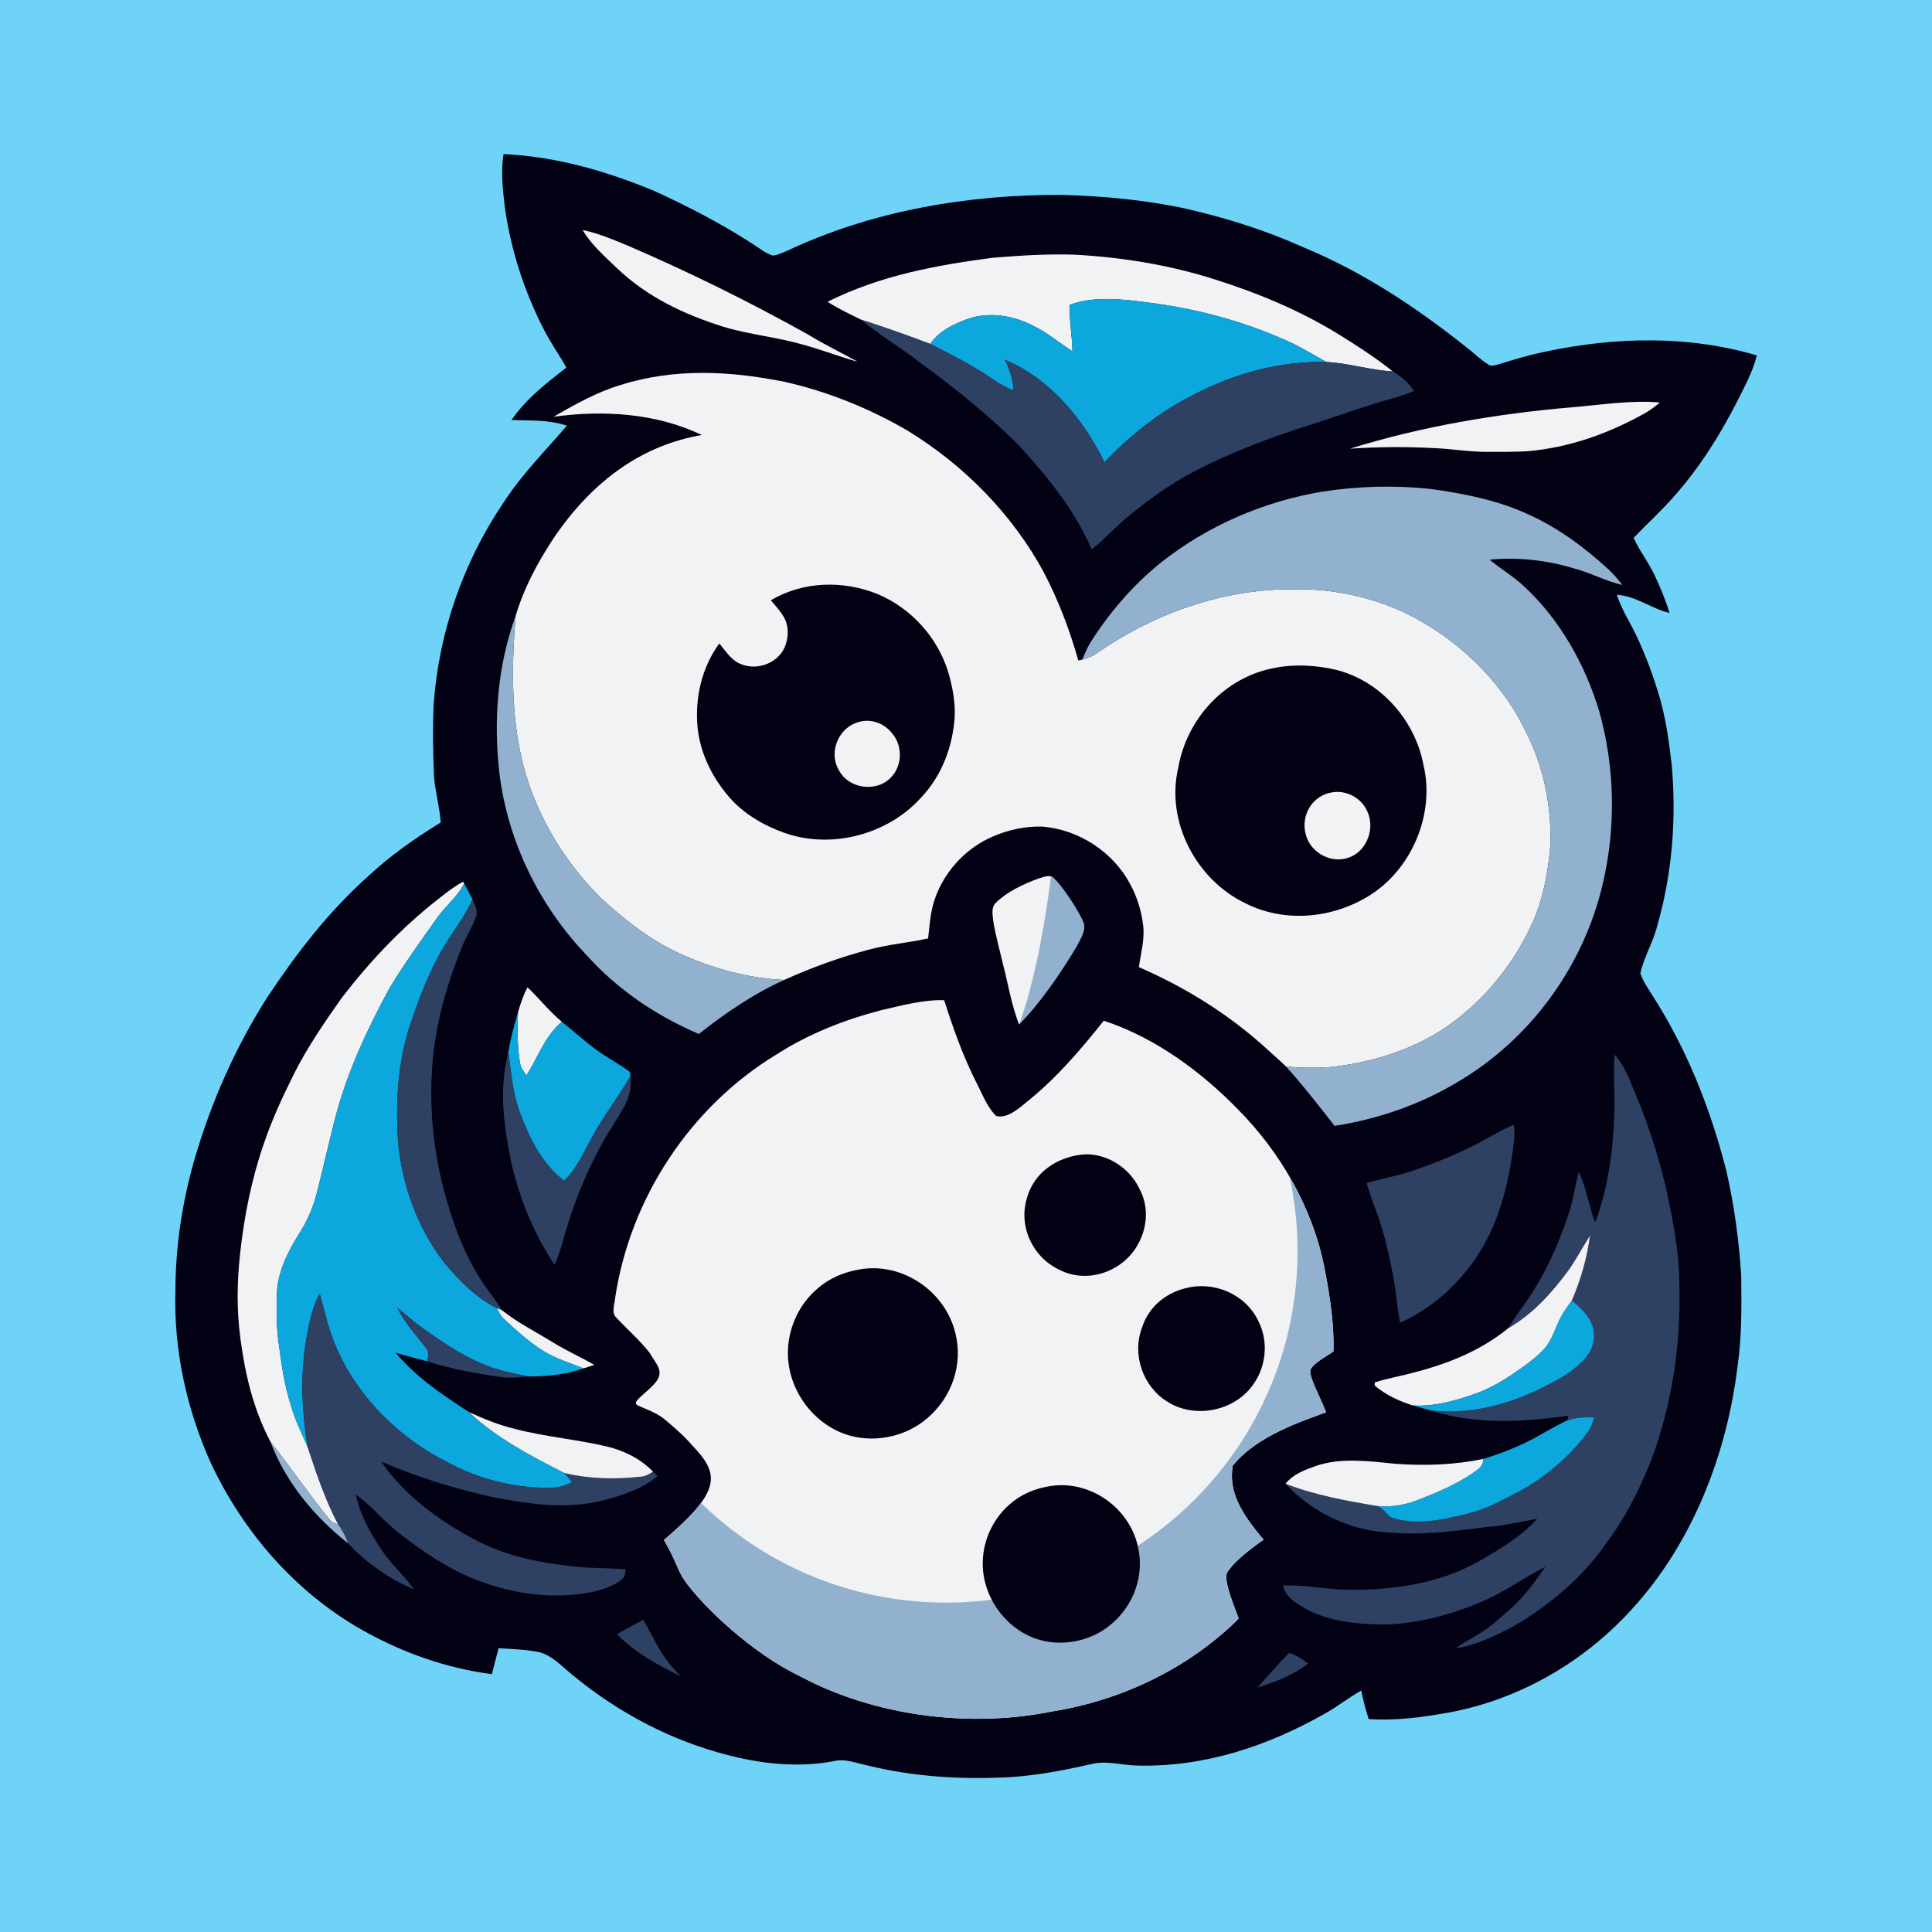 <?xml version="1.0" encoding="UTF-8" standalone="no"?>
<svg
   version="1.1"
   viewBox="0 0 1024 1024"
   width="1024.0pt"
   height="1024.0pt"
   id="svg54"
   sodipodi:docname="app_logo.svg"
   inkscape:export-filename="app_logo.png"
   inkscape:export-xdpi="81"
   inkscape:export-ydpi="81"
   xml:space="preserve"
   inkscape:version="1.3.2 (091e20e, 2023-11-25)"
   xmlns:inkscape="http://www.inkscape.org/namespaces/inkscape"
   xmlns:sodipodi="http://sodipodi.sourceforge.net/DTD/sodipodi-0.dtd"
   xmlns:xlink="http://www.w3.org/1999/xlink"
   xmlns="http://www.w3.org/2000/svg"
   xmlns:svg="http://www.w3.org/2000/svg"><defs
     id="defs54"><inkscape:path-effect
       effect="powerclip"
       id="path-effect60"
       is_visible="true"
       lpeversion="1"
       inverse="true"
       flatten="false"
       hide_clip="false"
       message="Use fill-rule evenodd on &lt;b&gt;fill and stroke&lt;/b&gt; dialog if no flatten result after convert clip to paths." /><clipPath
       clipPathUnits="userSpaceOnUse"
       id="clipPath1"><path
         style="fill:#000000;fill-opacity:0.333;stroke-width:1.243"
         d="m 224.513,1022.713 c -6.152,-0.513 -17.269,-0.991 -24.705,-1.064 -23.937,-0.233 -51.169,-7.737 -79.684,-21.956 C 98.786,989.052 83.487,978.028 65.917,960.631 38.47,933.456 21.942,906.067 10.797,869.284 4.494,848.482 2.841,834.173 1.322,787.265 -0.373,734.873 0.585,239.417 2.449,205.051 3.463,186.346 4.409,179.224 7.522,166.84 17.701,126.355 36.316,93.162 64.839,64.639 82.539,46.939 97.604,36.097 120.125,24.852 153.071,8.401 175.11,3.222 218.921,1.636 263.798,0.012 782.502,0.379 815.426,2.058 c 25.408,1.296 29.493,1.826 44.738,5.809 27.018,7.058 46.438,15.697 68.486,30.466 33.852,22.676 61.441,56.038 77.238,93.398 11.146,26.36 15.183,45.209 16.636,77.67 1.347,30.098 1.394,573.902 0.051,604.583 -1.143,26.118 -3.91,42.624 -10.411,62.096 -14.855,44.495 -43.795,82.926 -82.227,109.192 -32.52,22.225 -66.801,34.272 -103.949,36.527 -23.667,1.437 -584.962,2.291 -601.476,0.915 z"
         id="path1"
         inkscape:label="mask macos" /></clipPath><clipPath
       clipPathUnits="userSpaceOnUse"
       id="clipPath60-7"><circle
         style="display:none;fill:#000000;fill-opacity:0.6;stroke-width:2.396"
         id="circle60-8"
         r="132.884"
         cy="661.951"
         cx="501.369"
         d="M 634.254,661.951 A 132.884,132.884 0 0 1 501.369,794.835 132.884,132.884 0 0 1 368.485,661.951 132.884,132.884 0 0 1 501.369,529.066 132.884,132.884 0 0 1 634.254,661.951 Z" /><path
         id="lpe_path-effect60-8"
         style="display:inline;fill:#000000;fill-opacity:0.6;stroke-width:2.396"
         class="powerclip"
         d="M 370.654,562.071 H 652.853 V 843.749 H 370.654 Z m 263.6,99.88 A 132.884,132.884 0 0 0 501.369,529.066 132.884,132.884 0 0 0 368.485,661.951 132.884,132.884 0 0 0 501.369,794.835 132.884,132.884 0 0 0 634.254,661.951 Z" /></clipPath><inkscape:path-effect
       effect="powerclip"
       id="path-effect60-3"
       is_visible="true"
       lpeversion="1"
       inverse="true"
       flatten="false"
       hide_clip="false"
       message="Use fill-rule evenodd on &lt;b&gt;fill and stroke&lt;/b&gt; dialog if no flatten result after convert clip to paths." /><clipPath
       clipPathUnits="userSpaceOnUse"
       id="clipPath1-8"><circle
         style="display:none;fill:#000000;fill-opacity:0.6;stroke-width:2.396"
         id="circle1"
         r="132.884"
         cy="661.951"
         cx="501.369"
         d="M 634.254,661.951 A 132.884,132.884 0 0 1 501.369,794.835 132.884,132.884 0 0 1 368.485,661.951 132.884,132.884 0 0 1 501.369,529.066 132.884,132.884 0 0 1 634.254,661.951 Z" /><path
         id="path1-1"
         style="display:inline;fill:#000000;fill-opacity:0.6;stroke-width:2.396"
         class="powerclip"
         d="M 370.654,562.071 H 652.853 V 843.749 H 370.654 Z m 263.6,99.88 A 132.884,132.884 0 0 0 501.369,529.066 132.884,132.884 0 0 0 368.485,661.951 132.884,132.884 0 0 0 501.369,794.835 132.884,132.884 0 0 0 634.254,661.951 Z" /></clipPath><inkscape:path-effect
       effect="powerclip"
       id="path-effect1"
       is_visible="true"
       lpeversion="1"
       inverse="true"
       flatten="false"
       hide_clip="false"
       message="Use fill-rule evenodd on &lt;b&gt;fill and stroke&lt;/b&gt; dialog if no flatten result after convert clip to paths." /></defs><sodipodi:namedview
     id="namedview54"
     pagecolor="#ffffff"
     bordercolor="#000000"
     borderopacity="0.25"
     inkscape:showpageshadow="2"
     inkscape:pageopacity="0.0"
     inkscape:pagecheckerboard="true"
     inkscape:deskcolor="#d1d1d1"
     inkscape:document-units="pt"
     inkscape:zoom="0.42621653"
     inkscape:cx="756.65765"
     inkscape:cy="850.50667"
     inkscape:window-width="1728"
     inkscape:window-height="966"
     inkscape:window-x="0"
     inkscape:window-y="38"
     inkscape:window-maximized="1"
     inkscape:current-layer="svg54" /><g
     id="g64"
     inkscape:label="ic_launcher"
     style="display:inline"><g
       id="g63"
       inkscape:label="background"
       style="display:inline"><path
         d="M 0,0 H 1024 V 1024 H 0 Z"
         fill="#f1f2f3"
         id="path1-4-3-8"
         inkscape:label="background"
         style="display:inline;fill:#6ed3f7;fill-opacity:1;stroke-width:1" /><g
         id="g61"
         inkscape:label="stars"
         style="display:none"
         transform="matrix(1.402,0,0,1.402,-206.238,-252.991)"><path
           d="m 481.84,186.7 c 2.74,6.56 4.4,15.02 8.93,20.54 4.4,5 12.12,7.01 18.14,9.34 -5.65,2.8 -13.29,4.12 -17.49,8.84 -5.56,6.31 -6.98,14.86 -9.73,22.54 -1.49,-8.37 -3.27,-16.04 -9.05,-22.6 -4.72,-4.99 -11.75,-6.31 -17.93,-8.62 6.33,-3.35 13.83,-4.07 18.46,-9.55 5.22,-6.09 6.55,-13.04 8.67,-20.49 z"
           fill="#f1f2f3"
           id="path3"
           style="display:inline" /><path
           d="m 827.622,512.378 c 2.857,6.841 4.589,15.664 9.313,21.421 4.589,5.214 12.64,7.311 18.918,9.74 -5.892,2.92 -13.86,4.297 -18.24,9.219 -5.798,6.58 -7.279,15.497 -10.147,23.506 -1.554,-8.729 -3.41,-16.728 -9.438,-23.569 -4.922,-5.204 -12.254,-6.58 -18.699,-8.99 6.601,-3.494 14.423,-4.244 19.251,-9.959 5.444,-6.351 6.831,-13.599 9.042,-21.368 z"
           fill="#f1f2f3"
           id="path3-9"
           style="display:inline;stroke-width:1.043" /><path
           d="m 677.842,225.471 c 3.402,5.935 4.552,13.18 9.643,17.866 4.075,3.647 9.631,5.739 14.318,8.542 -5.495,2.558 -11.552,4.54 -15.688,9.202 -4.148,4.467 -5.703,11.454 -7.954,17.059 -2.753,-5.617 -4.369,-12.445 -8.383,-17.108 -3.843,-4.809 -10.72,-6.902 -16.068,-9.888 4.944,-2.925 10.757,-4.883 15.199,-8.505 5.225,-4.491 6.486,-11.063 8.933,-17.169 z"
           fill="#f1f2f3"
           id="path5"
           style="display:inline;stroke-width:1.224" /><path
           d="m 278.55,322.2 c 1.26,7.7 3.92,16.19 8.98,22.26 5.28,6.08 11.95,7 18.7,10.68 -6.63,2.96 -12.94,3.45 -18.37,8.73 -6.22,6.36 -6.9,14.51 -10.02,22.03 -2.07,-7.26 -3.9,-15.81 -9.16,-21.58 -5.45,-5.78 -13.44,-6.85 -20.54,-9.64 7.7,-2.99 17.8,-5.58 22.77,-12.7 3.67,-5.93 5.45,-13.19 7.64,-19.78 z"
           fill="#f1f2f3"
           id="path11"
           style="display:inline" /><path
           d="m 811.962,409.218 c 1.07,6.536 3.327,13.743 7.623,18.895 4.482,5.161 10.144,5.942 15.873,9.066 -5.628,2.513 -10.984,2.928 -15.593,7.41 -5.28,5.399 -5.857,12.317 -8.505,18.7 -1.757,-6.163 -3.31,-13.42 -7.775,-18.318 -4.626,-4.906 -11.408,-5.814 -17.435,-8.183 6.536,-2.538 15.109,-4.736 19.328,-10.78 3.115,-5.034 4.626,-11.196 6.485,-16.79 z"
           fill="#f1f2f3"
           id="path11-3"
           style="display:inline;stroke-width:0.849"
           inkscape:label="path11-3" /><path
           d="m 245.59,426.6 0.84,-0.24 c 0.51,5.18 1.32,10.29 2.94,15.25 2.28,7.15 5.03,14.13 11.51,18.5 6.6,4.35 15.38,6.29 22.92,8.44 -7.65,1.83 -16.6,3.62 -23.22,8.04 -6.35,4.15 -9.27,12.58 -11.47,19.49 -1.61,4.54 -1.37,9.57 -3.3,13.94 -1.65,-9.84 -4.21,-21.41 -10.35,-29.51 -6.33,-7.74 -18.35,-9.42 -27.38,-12.18 4.01,-1.67 8.17,-2.75 12.32,-3.99 8.28,-2.64 16.01,-8.22 19.55,-16.37 2.89,-6.83 4.58,-14.04 5.64,-21.37 z"
           fill="#f1f2f3"
           id="path17"
           style="display:inline" /><path
           d="m 591.394,200.176 0.471,-0.135 c 0.286,2.904 0.74,5.769 1.648,8.55 1.278,4.009 2.82,7.922 6.453,10.373 3.7,2.439 8.623,3.527 12.851,4.732 -4.289,1.026 -9.307,2.03 -13.019,4.508 -3.56,2.327 -5.198,7.053 -6.431,10.928 -0.903,2.545 -0.768,5.366 -1.85,7.816 -0.925,-5.517 -2.36,-12.004 -5.803,-16.546 -3.549,-4.34 -10.289,-5.282 -15.351,-6.829 2.248,-0.936 4.581,-1.542 6.908,-2.237 4.642,-1.48 8.977,-4.609 10.961,-9.178 1.62,-3.829 2.568,-7.872 3.162,-11.982 z"
           fill="#f1f2f3"
           id="path17-0"
           style="display:inline;stroke-width:0.561" /></g></g><g
       id="g62"
       inkscape:label="foreground"
       transform="matrix(1.402,0,0,1.402,-219.377,-227.276)"
       style="display:inline"><g
         id="g60"
         inkscape:label="owl"
         transform="translate(12.754,-26.861)"><path
           d="m 334.09,247.22 c 19.7,0.89 38.72,6.37 56.84,13.88 12.75,5.82 25.3,12.3 37.08,19.92 2.52,1.56 5.09,3.77 7.97,4.58 1.93,-0.3 3.82,-1.19 5.61,-1.96 32,-15.04 68.22,-21.16 103.41,-21 15.79,0.45 31.71,1.88 47.16,5.24 15.21,3.5 30.11,8.19 44.36,14.6 22.85,9.45 43.25,23.12 62.5,38.5 2.38,1.9 4.64,4.08 7.21,5.72 1.27,1.05 2.88,0.2 4.29,-0.08 5.74,-1.82 11.49,-3.5 17.39,-4.72 26.54,-5.58 53.76,-6.26 79.97,1.42 -1.54,6.25 -4.5,11.5 -7.34,17.23 -6.59,12.95 -14.27,25.15 -23.94,36.04 -4.81,5.55 -10.25,10.41 -15.3,15.71 2.28,5.03 5.73,9.33 8.03,14.34 2.16,4.56 4.08,9.23 5.54,14.06 -7.24,-1.8 -12.49,-6.34 -19.92,-6.88 1.1,3.2 2.47,6.17 4.12,9.11 4.84,8.67 8.5,18.08 11.44,27.54 2.86,9.11 4.12,18.27 5.21,27.73 1.79,20.35 0.19,40.94 -5.44,60.61 -1.52,6.25 -5.06,11.9 -6.42,18.12 0.99,3.03 3.01,5.82 4.67,8.53 13.04,20.36 21.92,42.87 27.86,66.24 2.95,12.87 4.73,26.1 5.59,39.28 0.12,11.42 0.3,23.22 -1.39,34.5 -3.97,33.09 -16.99,66.66 -39.63,91.5 -18.22,20.22 -42.74,34.47 -69.58,39.42 -9.83,1.74 -20.25,3.19 -30.23,2.45 -1.18,-3.54 -2.07,-7.13 -2.82,-10.78 -4.71,2.63 -8.9,6.02 -13.61,8.65 -21.74,12.34 -45.48,20.28 -70.72,19.72 -6.55,-0.1 -11.81,-2.07 -17.98,-0.51 -9.91,2.25 -19.81,4.16 -29.98,4.85 -18.29,1 -36.58,0.01 -54.42,-4.41 -3.79,-0.78 -8.18,-2.53 -12.02,-1.73 -13.28,2.66 -27.16,1.31 -40.18,-2.04 -21.68,-5.42 -41.67,-15.99 -58.91,-30.12 -3.85,-3.07 -8.06,-7.74 -12.93,-8.91 -5.02,-1.02 -10.26,-1.2 -15.37,-1.5 -0.83,3.27 -1.68,6.54 -2.54,9.8 -17.36,-2.21 -34.38,-8.33 -49.56,-16.99 -24.95,-14.31 -44.25,-36.58 -56.51,-62.46 -9.26,-20.37 -14.24,-43.01 -13.56,-65.42 0.01,-16.5 2.51,-33.12 6.99,-48.99 6.32,-21.9 15.54,-42.92 27.82,-62.15 11.16,-16.72 23.13,-32.35 38.21,-45.77 8.32,-7.79 17.6,-14.22 27.27,-20.19 -0.4,-5.82 -2.02,-11.42 -2.52,-17.22 -0.4,-9.2 -0.55,-18.49 -0.13,-27.68 2,-27.06 11.14,-53.5 26.36,-75.96 6.97,-10.82 15.75,-19.49 23.99,-29.16 -6.94,-2.3 -13.74,-1.86 -20.93,-2.13 5.59,-8.13 13.08,-13.82 20.73,-19.83 -2.84,-5.06 -6.2,-9.75 -8.8,-14.96 -7.36,-14.49 -12.37,-30.23 -14.55,-46.33 -0.69,-6.3 -1.45,-13.15 -0.39,-19.41 z"
           fill="#020214"
           id="path6" /><path
           d="m 363.99,275.93 c 5.63,1.14 11.15,3.46 16.45,5.64 23.6,10.13 46.58,21.48 69,34 6.01,3.7 12.36,6.73 18.52,10.16 -6.87,-1.91 -13.5,-4.5 -20.38,-6.39 -10,-2.92 -20.3,-3.81 -30.29,-6.81 -15.01,-4.71 -29.03,-11.33 -40.49,-22.33 -4.47,-4.31 -9.7,-8.87 -12.81,-14.27 z"
           fill="#f1f2f3"
           id="path7" /><path
           d="m 550.04,285.25 c 18.11,1 35.97,3.91 53.26,9.45 16.01,5.08 31.39,11.46 45.77,20.21 7.3,4.5 14.5,9.16 21.24,14.48 -8.5,-0.44 -16.62,-3.13 -25.15,-3.57 -4.98,-2.7 -9.72,-5.74 -14.93,-8.02 -16.87,-7.55 -35.06,-12.4 -53.41,-14.57 -9.12,-1.24 -19.86,-2.32 -28.64,0.96 -0.29,5.93 0.87,11.7 0.99,17.6 -5.37,-3.43 -9.97,-7.46 -15.84,-10.13 -7.23,-3.55 -16.05,-4.8 -23.75,-2.13 -5.56,2.08 -10.7,4.44 -14.2,9.47 -8.67,-3.29 -17.37,-6.38 -26.21,-9.21 -4.27,-2.14 -8.58,-4.12 -12.59,-6.75 19.93,-9.9 40.7,-13.77 62.57,-16.64 10.25,-0.83 20.6,-1.5 30.89,-1.15 z"
           fill="#f1f2f3"
           id="path8" /><path
           d="m 576.82,303.23 c 18.35,2.17 36.54,7.02 53.41,14.57 5.21,2.28 9.95,5.32 14.93,8.02 -17.77,-0.39 -35.08,4.41 -50.72,12.67 -12.56,6.33 -23.5,15.08 -33.16,25.24 -8.1,-16.29 -20.49,-31.57 -37.65,-38.73 1.8,3.73 3.1,7.38 3.26,11.56 -2.64,-1.05 -5.13,-2.31 -7.46,-3.95 -7.46,-5.23 -15.91,-9.47 -24.05,-13.61 3.5,-5.03 8.64,-7.39 14.2,-9.47 7.7,-2.67 16.52,-1.42 23.75,2.13 5.87,2.67 10.47,6.7 15.84,10.13 -0.12,-5.9 -1.28,-11.67 -0.99,-17.6 8.78,-3.28 19.52,-2.2 28.64,-0.96 z"
           fill="#0ca7dd"
           id="path9" /><path
           d="m 469.17,309.79 c 8.84,2.83 17.54,5.92 26.21,9.21 8.14,4.14 16.59,8.38 24.05,13.61 2.33,1.64 4.82,2.9 7.46,3.95 -0.16,-4.18 -1.46,-7.83 -3.26,-11.56 17.16,7.16 29.55,22.44 37.65,38.73 9.66,-10.16 20.6,-18.91 33.16,-25.24 15.64,-8.26 32.95,-13.06 50.72,-12.67 8.53,0.44 16.65,3.13 25.15,3.57 3.14,2.01 5.98,4.14 7.95,7.39 -2.82,1.16 -5.66,2.16 -8.6,2.95 -10.03,2.71 -19.57,6.32 -29.42,9.48 -15.82,4.94 -31.71,10.86 -46.34,18.7 -8.24,4.33 -15.93,9.99 -23.15,15.85 -5.04,4.03 -9.26,8.91 -14.32,12.91 -6.42,-14.96 -16.4,-26.95 -27.14,-38.96 -11.81,-11.79 -24.63,-22.1 -38.09,-31.92 -7.16,-5.62 -15.04,-10.15 -22.03,-16 z"
           fill="#2e4163"
           id="path10" /><path
           d="m 440.5,333.35 c 16.16,3.65 31.62,9.93 45.95,18.19 21.49,13.05 40.08,31.81 51.99,54.03 5.48,10.49 9.73,21.71 12.93,33.1 0.51,-0.11 1.02,-0.23 1.52,-0.35 3.72,-0.75 6.23,-3.04 9.37,-5.02 20.73,-13.56 45.88,-21.83 70.74,-21.56 14.54,-0.25 29.06,2.84 42.21,9.05 18.99,9.34 35.67,24.95 44.98,44.06 7.05,13.48 10.23,28.99 9.61,44.15 -0.85,9.35 -2.53,18.95 -6.2,27.63 -7.05,16.09 -18.26,30.23 -32.7,40.29 -11.43,7.99 -25.39,12.67 -39.09,14.79 -7.29,1.21 -14.57,1.1 -21.91,0.46 -2.9,-2.79 -5.94,-5.43 -8.92,-8.14 -13.87,-12.33 -29.72,-22.05 -46.72,-29.45 0.73,-5.07 2.23,-10.51 1.65,-15.55 -0.62,-5.55 -2.31,-11.04 -5,-15.94 -6.51,-12.14 -19.29,-20.43 -32.99,-21.62 -6.39,-0.26 -12.93,1.19 -18.79,3.7 -10.75,4.59 -19.28,14.13 -22.54,25.36 -1.19,4.23 -1.5,8.85 -2,13.21 -7.52,1.65 -15.12,2.27 -22.57,4.28 -10.92,2.91 -21.53,6.75 -31.82,11.41 -13.61,-0.57 -27.27,-4.37 -39.63,-10.01 -11.11,-5.12 -20.38,-12.46 -29.37,-20.64 -15.16,-14.91 -26.43,-34.32 -30.74,-55.22 -3.56,-16.72 -3.21,-34.75 -1.81,-51.72 2.95,-10.04 7.73,-19.08 13.34,-27.85 7.16,-11.01 16.4,-21.31 27.37,-28.64 9.16,-6.16 18.8,-10.01 29.68,-11.93 -17.22,-8.27 -37.35,-9.49 -56.06,-6.89 8.26,-4.74 16.31,-9.29 25.49,-12.07 20.51,-6.38 41.22,-5.3 62.03,-1.11 z"
           fill="#f1f2f3"
           id="path12" /><path
           d="m 771.24,341.13 c -1.69,1.38 -3.4,2.72 -5.28,3.83 -13.93,7.88 -28.99,13.26 -45,14.62 -4.98,0.25 -9.98,0.2 -14.97,0.21 -6.71,0.05 -13.25,-1.14 -19.94,-1.4 -10.65,-0.6 -21.31,-0.51 -31.95,0.2 27.06,-8.44 55.7,-13.23 83.92,-15.65 10.85,-0.9 22.42,-2.77 33.22,-1.81 z"
           fill="#f1f2f3"
           id="path13" /><path
           d="m 684.22,373.77 c 12.56,1.69 25.79,4.3 37.32,9.68 11.24,5.05 21.22,12.47 30.26,20.77 1.94,1.78 3.62,3.8 5.21,5.9 -6.22,-1.48 -11.81,-4.5 -17.98,-6.19 -10.54,-3.2 -21.19,-4.41 -32.18,-3.39 4.35,3.66 9.17,6.37 13.27,10.32 13.42,12.48 22.88,29.45 28.15,46.89 5.93,21.05 6.41,43.69 1.45,64.98 -7.12,31.16 -27.24,58.96 -54.79,75.19 -14.15,8.58 -30.37,14.15 -46.68,16.69 -5.94,-7.65 -11.87,-15.25 -18.35,-22.44 7.34,0.64 14.62,0.75 21.91,-0.46 13.7,-2.12 27.66,-6.8 39.09,-14.79 14.44,-10.06 25.65,-24.2 32.7,-40.29 3.67,-8.68 5.35,-18.28 6.2,-27.63 0.62,-15.16 -2.56,-30.67 -9.61,-44.15 -9.31,-19.11 -25.99,-34.72 -44.98,-44.06 -13.15,-6.21 -27.67,-9.3 -42.21,-9.05 -24.86,-0.27 -50.01,8 -70.74,21.56 -3.14,1.98 -5.65,4.27 -9.37,5.02 0.89,-2.19 1.79,-4.34 3.02,-6.37 7.23,-11.46 16.14,-21.8 26.71,-30.32 17.72,-14.02 38.96,-23.14 61.22,-26.84 13.37,-2.04 26.93,-2.41 40.38,-1.02 z"
           fill="#92b1ce"
           id="path14" /><path
           d="m 475.47,413.55 c 12.63,5.28 22.62,16.27 26.67,29.34 1.64,5.5 2.76,11.35 2.5,17.1 -0.76,11.16 -4.75,21.94 -12.43,30.2 -12.6,14.23 -34,19.98 -51.97,13.63 -7.96,-2.83 -15.68,-7.36 -21.17,-13.87 -6.27,-7.37 -10.68,-16.39 -11.65,-26.09 -1.03,-11.14 1.6,-22.52 8.23,-31.64 2.35,2.83 4.71,6.61 8.31,7.86 5.66,2.29 12.67,-0.01 15.82,-5.24 1.89,-3.39 2.35,-7.83 0.84,-11.44 -1.24,-2.76 -3.55,-5.2 -5.49,-7.5 12.23,-7.24 27.3,-7.59 40.34,-2.35 z"
           fill="#020214"
           id="path15" /><path
           d="m 338.65,421.84 c -1.4,16.97 -1.75,35 1.81,51.72 4.31,20.9 15.58,40.31 30.74,55.22 8.99,8.18 18.26,15.52 29.37,20.64 12.36,5.64 26.02,9.44 39.63,10.01 -11.73,5.29 -22.2,12.49 -32.27,20.41 -15.87,-6.7 -30.67,-16.72 -42.24,-29.54 -17.95,-18.68 -29.98,-43.11 -33.15,-68.87 -2.3,-19.88 -0.8,-40.72 6.11,-59.59 z"
           fill="#92b1ce"
           id="path16" /><path
           d="m 625.41,441.51 c 7.65,-1.56 15.74,-1.09 23.31,0.66 16.88,4.15 29.97,19.06 33.14,36 4.52,18.91 -4.8,40.36 -21.62,50.07 -13.75,8.08 -31.31,9.5 -45.7,2.21 -18.59,-8.9 -30.21,-30.91 -25.38,-51.25 3.21,-18.54 17.57,-34.2 36.25,-37.69 z"
           fill="#020214"
           id="path19" /><path
           d="m 467.31,462.26 c 4.98,-1.91 10.31,-0.25 13.59,3.85 4.08,4.68 4.04,12.04 -0.2,16.6 -5.38,5.96 -16.13,4.58 -19.84,-2.58 -3.87,-6.38 -0.47,-15.36 6.45,-17.87 z"
           fill="#f1f2f3"
           id="path20" /><path
           d="m 647.47,488.49 c 5.27,-0.85 10.84,2.13 13.05,7.01 3.16,6.24 0.13,15.02 -6.53,17.53 -6.67,2.73 -14.75,-1.53 -16.6,-8.44 -2.06,-7.31 2.42,-14.99 10.08,-16.1 z"
           fill="#f1f2f3"
           id="path21" /><path
           d="m 541.98,520.91 c -0.046,0.36 -8.814,51.424 -13.01,55.36 -2.85,-7.33 -4.01,-14.76 -5.96,-22.34 -1.32,-5.67 -2.96,-11.33 -3.84,-17.08 -0.18,-2.22 -0.8,-4.95 1.09,-6.64 4.3,-4.24 10.32,-6.96 15.92,-9.08 1.73,-0.42 4.38,-1.81 5.8,-0.22 z"
           fill="#f1f2f3"
           id="path22"
           sodipodi:nodetypes="ccccccc" /><path
           d="M 541.049,520.261 C 543.212,520.877 550.39,531.23 553.05,536.98 c 1.75,3.37 -0.83,6.82 -2.28,9.78 -5.66,9.55 -13.904,21.672 -21.804,29.532 3.405,-9.358 4.567,-15.112 6.104,-21.192 2.57,-11.37 4.509,-23.259 5.979,-34.839 z"
           fill="#92b1ce"
           id="path23"
           sodipodi:nodetypes="cccccc"
           style="display:inline" /><path
           d="m 318.82,522.3 0.38,0.69 c -2.71,5.34 -7.33,8.68 -10.63,13.54 -6.06,8.61 -12.33,17.23 -17.73,26.27 -8.06,14.85 -15.16,30.03 -19.71,46.34 -2.83,10.36 -5.02,20.89 -7.74,31.27 -1.43,5.45 -3.71,10.5 -6.74,15.24 -4.34,6.84 -8.3,15.04 -8.27,23.31 -0.12,5.45 -0.13,10.98 0.51,16.41 1.17,8.73 2.26,17.31 5.06,25.71 1.56,5.17 3.9,9.97 6.08,14.88 3.26,9.92 6.67,20.1 11.58,29.34 -1.19,-0.45 -2.31,-0.66 -3.15,-1.69 -7.85,-9.62 -14.84,-19.87 -22.5,-29.61 -6.42,-12.17 -9.52,-25.26 -11.34,-38.82 -1.44,-10.74 -1.32,-21.59 -0.12,-32.35 1.52,-14.02 4.31,-28.07 8.93,-41.41 3.08,-9.08 7.16,-17.96 11.46,-26.52 5.06,-10.07 11.62,-19.62 18.15,-28.87 10.74,-13.89 22.72,-26.56 36.6,-37.37 2.98,-2.32 5.81,-4.6 9.18,-6.36 z"
           fill="#f1f2f3"
           id="path24" /><path
           d="m 319.2,522.99 c 1.09,1.99 2.16,4 3.17,6.03 -2.18,4.76 -5.06,9.02 -8,13.32 -7.37,11.08 -12.04,23.16 -16.15,35.74 -4.17,13.69 -4.89,27.74 -4.05,41.95 1.39,16.51 7.31,33.16 17.51,46.29 5.52,6.62 12.17,13.44 20.02,17.2 0.73,1.95 1.62,3.22 3.16,4.62 4.48,4.1 9.22,8.42 14.4,11.59 4.6,2.86 10.01,4.44 15.1,6.54 -6.85,2.47 -13.86,3.01 -21.08,3.07 -4.23,-0.88 -8.5,-1.73 -12.63,-3.02 -10.09,-3.36 -18.31,-9.02 -26.93,-15.05 -3.45,-2.44 -6.54,-5.24 -9.78,-7.93 2.72,5.69 6.91,10.09 10.7,15.02 1.51,1.79 1.03,3.15 0.6,5.24 -4.02,-1.03 -8.04,-2.04 -12.01,-3.27 7.91,9.37 17.66,15.94 27.87,22.52 10.27,9.7 23.52,16.67 36.06,22.99 0.98,1.12 1.9,2.28 2.83,3.44 -3.03,1.6 -5.52,2.15 -8.97,2.14 -13.36,0.09 -26.82,-3.42 -38.51,-9.86 -19.64,-9.88 -36.49,-27.44 -43.67,-48.42 -1.77,-4.96 -2.73,-10.06 -4.28,-15.09 -3.34,6.19 -4.32,13.05 -5.48,19.94 -1.77,12.5 -1.12,25.53 0.95,37.97 -2.18,-4.91 -4.52,-9.71 -6.08,-14.88 -2.8,-8.4 -3.89,-16.98 -5.06,-25.71 -0.64,-5.43 -0.63,-10.96 -0.51,-16.41 -0.03,-8.27 3.93,-16.47 8.27,-23.31 3.03,-4.74 5.31,-9.79 6.74,-15.24 2.72,-10.38 4.91,-20.91 7.74,-31.27 4.55,-16.31 11.65,-31.49 19.71,-46.34 5.4,-9.04 11.67,-17.66 17.73,-26.27 3.3,-4.86 7.92,-8.2 10.63,-13.54 z"
           fill="#0ca7dd"
           id="path25" /><path
           d="m 322.37,529.02 c 0.82,1.95 2.21,4.5 1.27,6.57 -1.34,3.78 -3.56,7.21 -5.09,10.92 -5.3,12.92 -9.25,26.31 -10.94,40.2 -2.07,18.71 -0.35,37.68 4.92,55.74 3.26,11.56 7.63,22.61 14.47,32.56 2.19,3.12 4.5,6.16 6.59,9.36 l -1.89,-0.85 c -7.85,-3.76 -14.5,-10.58 -20.02,-17.2 -10.2,-13.13 -16.12,-29.78 -17.51,-46.29 -0.84,-14.21 -0.12,-28.26 4.05,-41.95 4.11,-12.58 8.78,-24.66 16.15,-35.74 2.94,-4.3 5.82,-8.56 8,-13.32 z"
           fill="#2e4163"
           id="path26" /><path
           d="m 343.13,562.23 c 4.46,4.2 8.25,9.08 12.99,13.03 -6.65,5.78 -8.81,13.06 -13.38,20.27 -1.1,-1.52 -2.18,-2.9 -2.45,-4.83 -1.06,-6.21 -0.93,-12.67 -0.77,-18.94 0.93,-3.25 2.04,-6.53 3.61,-9.53 z"
           fill="#f1f2f3"
           id="path28" /><path
           d="m 500.67,567.09 c 3.38,10.66 7.1,21.11 12.15,31.11 2.2,4.17 4.06,9.38 7.51,12.65 4.49,1.22 9.23,-3.47 12.47,-6.05 10.74,-8.76 19.6,-19.16 28.2,-29.95 19.18,6.26 36.7,19.12 50.68,33.47 16.01,16.12 28.17,37.12 32.65,59.49 1.096,5.794 3.873,19.312 3.486,32.053 -1.899,1.507 -7.147,4.047 -8.617,6.774 -1.087,2.173 4.112,11.476 5.847,16.241 -8.229,3.095 -26.343,8.784 -35.299,20.238 -1.586,9.709 2.836,17.429 11.657,27.912 -9.251,6.539 -11.955,9.772 -13.854,12.504 -1.001,3.18 1.567,9.609 4.444,17.342 -18.012,17.976 -43.135,30.746 -70.621,35.114 -31.47,6.371 -67.252,1.632 -95.135,-13.289 -18.001,-8.558 -36.728,-26.281 -43.701,-36.22 -2.674,-3.812 -2.951,-6.873 -7.819,-15.34 21.428,-18.215 21.366,-24.661 10.821,-35.603 -3.122,-3.628 -5.94,-6.038 -10.146,-9.652 -4.941,-4.246 -11.839,-5.18 -11.272,-6.58 0.093,-1.315 3.62,-3.625 6.756,-6.928 4.654,-4.902 0.816,-7.574 -1.447,-11.825 -3.8,-4.89 -8.46,-8.88 -12.64,-13.4 -2.1,-1.8 -0.68,-5.26 -0.5,-7.62 5.71,-37.75 28.49,-72.29 61.2,-92.06 11.99,-7.69 25.59,-13.02 39.34,-16.6 7.69,-1.75 15.94,-4.03 23.84,-3.78 z"
           fill="#f1f2f3"
           id="path29"
           sodipodi:nodetypes="ccccccccccccccccsccscscccccc"
           inkscape:label="moon"
           style="display:inline" /><path
           d="m 631.28,633.985 c 1.933,9.019 2.974,18.369 2.974,27.966 2.8e-4,73.39 -59.494,132.885 -132.884,132.885 -36.041,1.4e-4 -68.709,-14.37 -92.647,-37.666 -2.843,3.856 -7.395,8.35 -14.004,13.969 4.868,8.467 5.145,11.528 7.82,15.341 6.973,9.939 25.699,27.661 43.7,36.219 27.883,14.92 63.665,19.659 95.135,13.289 27.486,-4.368 52.609,-17.137 70.621,-35.113 -2.877,-7.733 -5.445,-14.162 -4.444,-17.343 1.899,-2.732 4.604,-5.965 13.855,-12.504 -8.82,-10.483 -13.243,-18.203 -11.657,-27.912 8.956,-11.454 27.07,-17.142 35.299,-20.237 -1.735,-4.765 -6.935,-14.069 -5.848,-16.241 1.47,-2.727 6.718,-5.267 8.617,-6.774 0.387,-12.741 -2.389,-26.258 -3.486,-32.052 -2.372,-11.842 -6.943,-23.272 -13.05,-33.825 z"
           style="display:inline;fill:#92b1ce"
           id="path18" /><path
           d="m 339.52,571.76 c -0.16,6.27 -0.29,12.73 0.77,18.94 0.27,1.93 1.35,3.31 2.45,4.83 4.57,-7.21 6.73,-14.49 13.38,-20.27 4.39,3.47 8.54,7.25 13.03,10.58 4.1,3.07 8.7,5.28 12.74,8.43 l 0.12,1.63 c -4.62,7.98 -10.38,15.36 -14.69,23.41 -3.2,5.73 -5.47,11.41 -10.36,16.02 -8.1,-6 -13.29,-16.39 -16.65,-25.67 -2.86,-7.51 -3.27,-15.03 -4.42,-22.89 0.85,-5.09 2.11,-10.08 3.63,-15.01 z"
           fill="#0ca7dd"
           id="path30" /><path
           d="m 335.89,586.77 c 1.15,7.86 1.56,15.38 4.42,22.89 3.36,9.28 8.55,19.67 16.65,25.67 4.89,-4.61 7.16,-10.29 10.36,-16.02 4.31,-8.05 10.07,-15.43 14.69,-23.41 1.07,7.66 -2.96,12.39 -6.58,18.51 -7.98,12.58 -13.94,26.56 -18.11,40.85 -1.07,4.04 -2.19,8.03 -3.95,11.84 -7.76,-11.47 -13.1,-24.79 -16.27,-38.24 -2.89,-14.07 -4.9,-27.94 -1.21,-42.09 z"
           fill="#2e4163"
           id="path31" /><path
           d="m 754.1,587.65 c 4.1,4.52 5.65,9.73 8.05,15.21 4.52,10.7 8.05,21.82 10.89,33.08 2.82,12.67 5.44,25.11 5.52,38.16 0.74,23.04 -2.71,46.01 -10.87,67.6 -4.39,10.75 -9.57,21.12 -16.56,30.44 -8.85,12.88 -21.26,23.45 -34.68,31.32 -6.95,3.71 -14.55,7.49 -22.41,8.66 4.34,-3.21 9.25,-5.22 13.42,-8.65 2.94,-2.38 5.79,-4.88 8.56,-7.46 4.6,-4.26 8.34,-9.62 11.95,-14.74 -8.09,4.08 -15.27,9.44 -23.65,13.02 -11.41,4.92 -23.85,8.32 -36.3,8.81 -10.02,0.03 -21.36,-0.93 -30.33,-5.75 -3.61,-2.19 -8.11,-4.41 -8.9,-9.01 8.5,-0.25 16.72,1.63 25.21,1.62 16.26,0.27 34.09,-2.45 48.41,-10.54 7.87,-4.46 16.34,-9.54 22.48,-16.26 -6.61,1.16 -13.1,2.68 -19.83,3.15 -14.78,2.01 -29.51,3.67 -44.38,1.02 -11.75,-2.42 -22.83,-8.62 -30.97,-17.44 10.91,4.25 22.7,6.41 34.21,8.36 3.32,0.66 3.82,4.17 7.06,4.82 6.44,1.69 13.39,1.28 19.85,-0.1 6.41,-1.38 12.53,-2.74 18.42,-5.7 6.24,-3.19 12.23,-5.94 17.81,-10.21 6.51,-4.77 12.33,-10.4 17.09,-16.93 1.17,-1.62 1.66,-3.42 2.27,-5.29 -3.5,-0.19 -6.9,-0.01 -10.23,1.12 0.16,-0.59 0.33,-1.17 0.49,-1.76 -17.33,2.32 -34.98,3.48 -51.86,-1.97 16.78,1.73 32.55,-3.26 47.07,-11.3 4.1,-2.31 8.28,-5.13 11.35,-8.72 2.97,-3.44 4.01,-8.43 2.27,-12.68 -1.47,-3.57 -4.63,-6.53 -7.54,-8.96 3.26,-7.48 5.84,-16.35 6.82,-24.46 -2.98,4.63 -5.41,9.51 -8.74,13.94 -6.22,8.29 -13.01,15.77 -22.09,21.01 1.54,-2.47 3.06,-4.94 4.8,-7.27 8.15,-10.87 13.75,-23.23 18.02,-36.06 1.72,-5.2 2.44,-10.43 3.73,-15.75 3.05,6.15 3.76,12.79 6.26,19.15 4.96,-13.13 6.78,-27.17 7.23,-41.13 0.29,-7.48 -0.45,-14.9 0.1,-22.35 z"
           fill="#2e4163"
           id="path32" /><path
           d="m 716.02,614.18 c 0.24,1.92 0.28,3.85 0.1,5.78 -1.28,11.52 -3.72,23.11 -8.41,33.76 -6.85,15.23 -19.35,28.5 -34.69,35.31 -1.16,-5.79 -1.46,-11.68 -2.59,-17.48 -1.6,-8.39 -3.39,-16.58 -6.41,-24.61 -1.35,-3.54 -2.63,-7.1 -3.65,-10.76 5.23,-1.46 10.54,-2.45 15.71,-4.09 8.08,-2.54 15.94,-5.79 23.57,-9.45 5.64,-2.66 10.62,-6.12 16.37,-8.46 z"
           fill="#2e4163"
           id="path35" /><path
           d="m 552.31,625.498 c 9.145,-1.12 18.391,4.742 22.215,12.969 3.711,6.969 2.944,15.234 -1.145,21.85 -5.925,9.736 -19.033,14.039 -29.31,8.604 -10.114,-4.805 -15.498,-16.567 -12.026,-27.347 2.654,-9.284 10.982,-14.894 20.265,-16.076 z"
           fill="#020214"
           id="path36"
           style="stroke-width:1.258" /><path
           d="m 744.79,656.11 c -0.98,8.11 -3.56,16.98 -6.82,24.46 -1.74,2.46 -3.48,4.81 -4.76,7.55 -1.73,3.57 -2.84,7.54 -5.49,10.57 -2.48,2.83 -5.62,5.17 -8.66,7.37 -5.54,3.86 -10.91,7.43 -17.32,9.71 -7.7,2.72 -15.6,5.01 -23.85,4.53 -5.16,-1.58 -10.36,-4.01 -14.48,-7.52 l 0.07,-1.21 c 4.72,-1.52 9.66,-2.34 14.45,-3.65 13.11,-3.36 25.45,-8.24 36.03,-16.86 9.08,-5.24 15.87,-12.72 22.09,-21.01 3.33,-4.43 5.76,-9.31 8.74,-13.94 z"
           fill="#f1f2f3"
           id="path37" /><path
           d="m 468.761,668.852 c 16.15,-2.79 32.28,8.26 36.12,24.05 3.04,11.98 -1.37,24.44 -10.74,32.33 -8.41,7.22 -20.87,9.57 -31.3,5.78 -12.81,-4.73 -21.7,-17.89 -21.24,-31.54 0.28,-9 4.41,-17.67 11.3,-23.48 4.49,-3.9 10.03,-6.17 15.86,-7.14 z"
           fill="#020214"
           id="path38" /><path
           d="m 264.56,678.05 c 1.55,5.03 2.51,10.13 4.28,15.09 7.18,20.98 24.03,38.54 43.67,48.42 11.69,6.44 25.15,9.95 38.51,9.86 3.45,0.01 5.94,-0.54 8.97,-2.14 -0.93,-1.16 -1.85,-2.32 -2.83,-3.44 9.36,2.27 19.32,2.42 28.86,1.38 1.77,-0.12 3.12,-0.97 4.58,-1.9 0.55,0.57 1.11,1.14 1.65,1.72 -5.77,4.88 -13.73,7.4 -20.94,9.26 -14.1,3.39 -27.28,1.26 -41.27,-1.32 -14.41,-3.25 -28.69,-7.6 -42.26,-13.49 9.01,13.16 23.18,23.34 37.28,30.46 11.1,5.61 23.62,7.95 35.89,9.24 6.44,0.74 12.9,0.47 19.36,1.09 -0.33,1.38 -0.2,2.63 -1.38,3.63 -3.22,2.81 -7.94,4.16 -12.04,5.04 -14.56,2.7 -29.34,0.65 -43.04,-4.74 -10.61,-4.01 -20.44,-10.76 -29.34,-17.72 -5.83,-4.49 -10.27,-10.28 -16.26,-14.54 1.62,7.8 5.41,14.47 9.78,21.03 3.57,5.41 8.47,9.58 12.18,14.87 -9.09,-3.9 -18.17,-10.14 -24.9,-17.42 -0.93,-2.66 -2.09,-4.82 -3.7,-7.13 -4.91,-9.24 -8.32,-19.42 -11.58,-29.34 -2.07,-12.44 -2.72,-25.47 -0.95,-37.97 1.16,-6.89 2.14,-13.75 5.48,-19.94 z"
           fill="#2e4163"
           id="path39" /><path
           d="m 737.97,680.57 c 2.91,2.43 6.07,5.39 7.54,8.96 1.74,4.25 0.7,9.24 -2.27,12.68 -3.07,3.59 -7.25,6.41 -11.35,8.72 -14.52,8.04 -30.29,13.03 -47.07,11.3 -2.33,-0.58 -4.63,-1.24 -6.93,-1.93 8.25,0.48 16.15,-1.81 23.85,-4.53 6.41,-2.28 11.78,-5.85 17.32,-9.71 3.04,-2.2 6.18,-4.54 8.66,-7.37 2.65,-3.03 3.76,-7 5.49,-10.57 1.28,-2.74 3.02,-5.09 4.76,-7.55 z"
           fill="#0ca7dd"
           id="path40" /><path
           d="m 293.94,683.34 c 3.24,2.69 6.33,5.49 9.78,7.93 8.62,6.03 16.84,11.69 26.93,15.05 4.13,1.29 8.4,2.14 12.63,3.02 -3.28,0.3 -6.46,0.68 -9.74,0.27 -9.6,-1.29 -19.05,-3.08 -28.3,-6.01 0.43,-2.09 0.91,-3.45 -0.6,-5.24 -3.79,-4.93 -7.98,-9.33 -10.7,-15.02 z"
           fill="#2e4163"
           id="path41" /><path
           d="m 331.7,683.52 1.89,0.85 c 5.93,4.74 12.61,8.02 19.03,12.01 5.11,3.17 10.6,5.58 15.79,8.59 -1.35,0.44 -2.7,0.87 -4.05,1.3 -5.09,-2.1 -10.5,-3.68 -15.1,-6.54 -5.18,-3.17 -9.92,-7.49 -14.4,-11.59 -1.54,-1.4 -2.43,-2.67 -3.16,-4.62 z"
           fill="#f1f2f3"
           id="path42" /><path
           d="m 591.78,676.013 c 10.668,-2.88 22.546,2.039 27.489,12.031 4.35,8.298 3.129,18.504 -2.809,25.687 -7.409,9.044 -21.609,11.451 -31.495,5.097 -9.27,-5.749 -13.418,-17.946 -9.447,-28.141 2.43,-7.503 8.701,-12.79 16.263,-14.675 z"
           fill="#020214"
           id="path43"
           style="stroke-width:1.185" /><path
           d="m 321.1,722.85 c 5.7,2.63 11.5,4.95 17.63,6.4 11.37,2.96 23.05,3.85 34.45,6.58 6.56,1.56 12.68,4.62 17.42,9.49 -1.46,0.93 -2.81,1.78 -4.58,1.9 -9.54,1.04 -19.5,0.89 -28.86,-1.38 -12.54,-6.32 -25.79,-13.29 -36.06,-22.99 z"
           fill="#f1f2f3"
           id="path45" /><path
           d="m 746.42,724.84 c -0.61,1.87 -1.1,3.67 -2.27,5.29 -4.76,6.53 -10.58,12.16 -17.09,16.93 -5.58,4.27 -11.57,7.02 -17.81,10.21 -5.89,2.96 -12.01,4.32 -18.42,5.7 -6.46,1.38 -13.41,1.79 -19.85,0.1 -3.24,-0.65 -3.74,-4.16 -7.06,-4.82 5.24,0.57 10.3,-0.17 15.21,-2.03 7.2,-2.72 14.53,-5.83 20.97,-10.1 2.08,-1.63 4.43,-2.55 4.26,-5.6 5.02,-1.46 9.94,-3.34 14.69,-5.5 5.92,-2.7 11.26,-6.37 17.14,-9.06 3.33,-1.13 6.73,-1.31 10.23,-1.12 z"
           fill="#0ca7dd"
           id="path46" /><path
           d="m 540.371,750.838 c 14.935,-2.58 29.852,7.639 33.403,22.241 2.811,11.079 -1.267,22.602 -9.932,29.898 -7.777,6.677 -19.3,8.85 -28.946,5.345 -11.846,-4.374 -20.068,-16.544 -19.642,-29.168 0.259,-8.323 4.078,-16.341 10.45,-21.714 4.152,-3.607 9.276,-5.706 14.667,-6.603 z"
           fill="#020214"
           id="path38-9"
           style="stroke-width:0.925" /><path
           d="m 245.96,734 c 7.66,9.74 14.65,19.99 22.5,29.61 0.84,1.03 1.96,1.24 3.15,1.69 1.61,2.31 2.77,4.47 3.7,7.13 -12.87,-10.25 -23.48,-22.9 -29.35,-38.43 z"
           fill="#92b1ce"
           id="path47" /><path
           d="m 671.3,742.35 c 11,0.81 22.25,0.44 33.06,-1.83 0.17,3.05 -2.18,3.97 -4.26,5.6 -6.44,4.27 -13.77,7.38 -20.97,10.1 -4.91,1.86 -9.97,2.6 -15.21,2.03 -11.51,-1.95 -23.3,-4.11 -34.21,-8.36 3,-3.69 7.14,-5.16 11.48,-6.73 9.53,-3.27 20.3,-1.77 30.11,-0.81 z"
           fill="#f1f2f3"
           id="path48" /><path
           d="m 376.991,806.782 c 4.385,-2.591 6.236,-3.53 9.908,-5.48 4.585,7.865 6.691,14.136 14.201,21.328 -8.14,-3.78 -17.859,-9.288 -24.109,-15.848 z"
           fill="#92b1ce"
           id="path53"
           sodipodi:nodetypes="cccc"
           style="display:inline;fill:#2e4163;fill-opacity:1" /><path
           d="m 631.08,813.83 c 2.7,0.85 4.96,2.31 7.16,4.05 -5.77,4.42 -12.25,6.89 -19.11,9.04 3.93,-4.39 7.77,-8.92 11.95,-13.09 z"
           fill="#2e4163"
           id="path54" /></g></g></g><g
     id="g66"
     inkscape:label="ic_launcher_macos"
     style="display:none"><use
       x="0"
       y="0"
       xlink:href="#g63"
       id="use66"
       transform="matrix(0.805,0,0,0.805,100,100)"
       inkscape:label="background"
       clip-path="url(#clipPath1)" /><use
       x="0"
       y="0"
       xlink:href="#g62"
       id="use65"
       transform="matrix(0.805,0,0,0.805,100,100)"
       inkscape:label="foreground" /></g><g
     id="g68"
     inkscape:label="ic_launcher_android"
     style="display:none"><circle
       style="display:none;fill:#6ed3f7;stroke-width:1.572"
       id="path2"
       cx="512"
       cy="512"
       r="341"
       inkscape:label="circle_768" /><use
       x="0"
       y="0"
       xlink:href="#path1-4-3-8"
       id="use69"
       style="display:inline"
       inkscape:label="ic_launcher_background" /><use
       x="0"
       y="0"
       xlink:href="#g62"
       id="use67"
       transform="matrix(0.635,0,0,0.635,187,187)"
       inkscape:label="ic_launcher_foreground"
       style="display:inline" /></g></svg>

